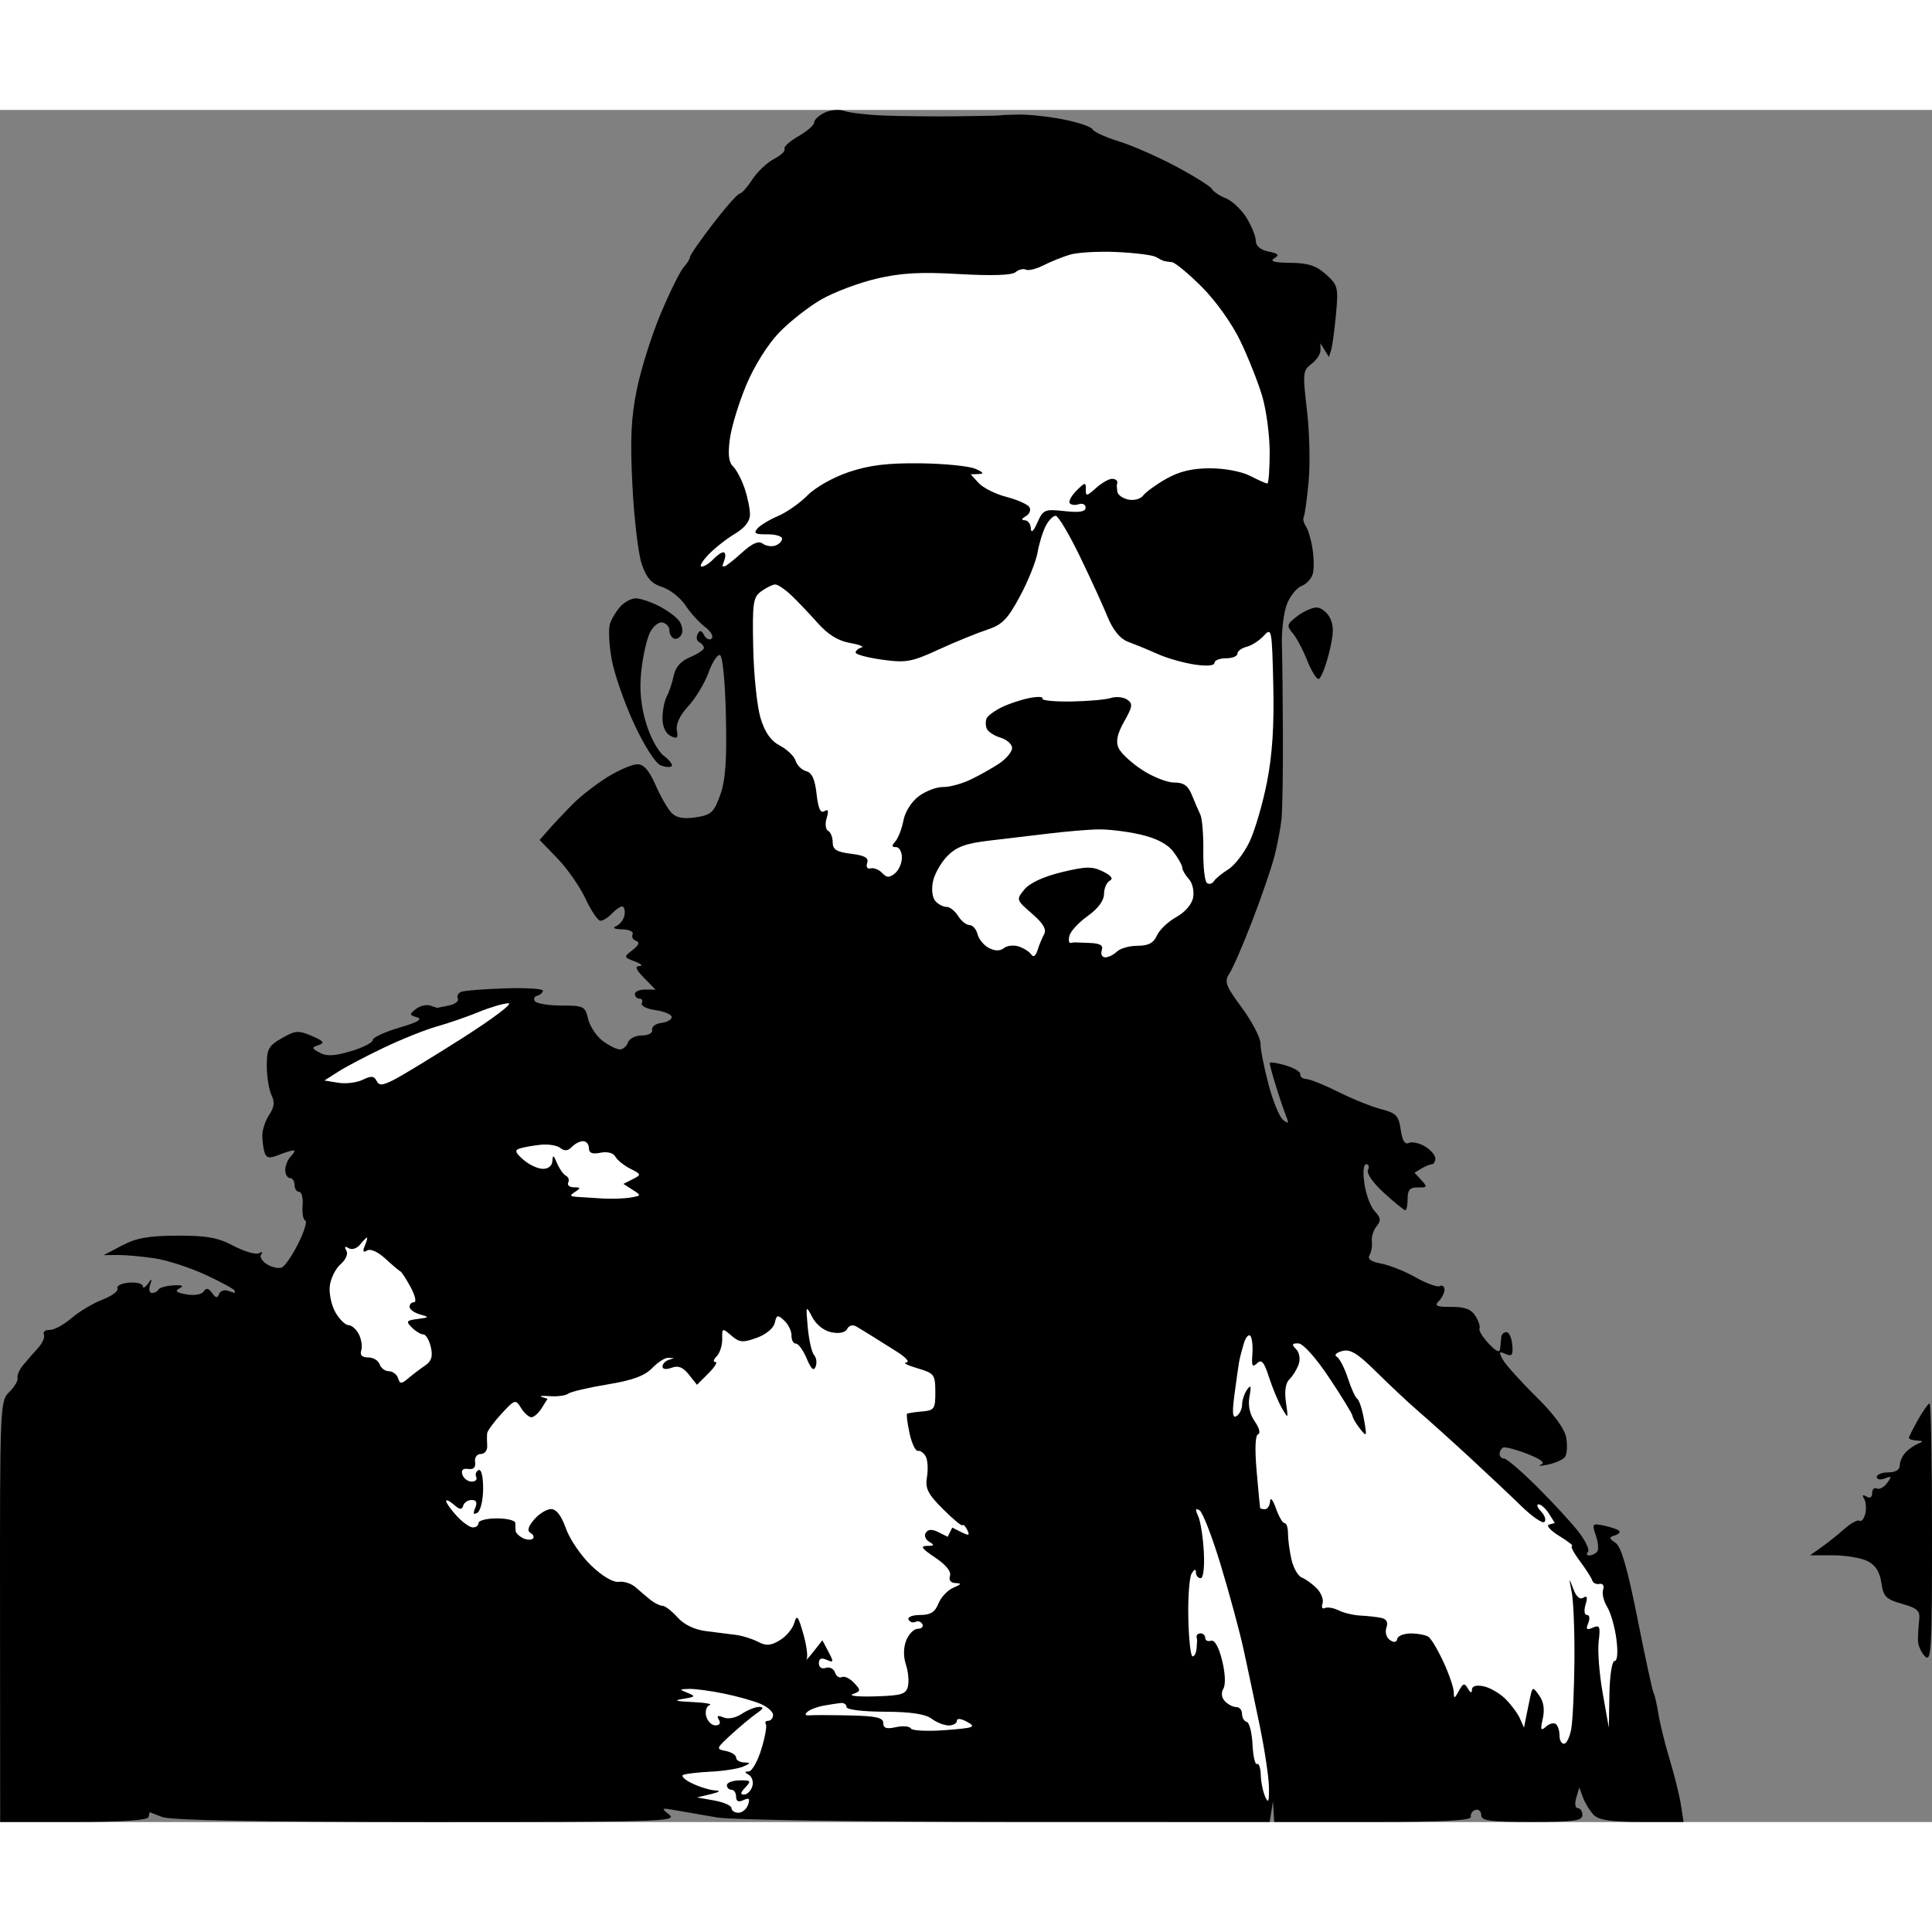 <svg id="svg" xmlns="http://www.w3.org/2000/svg" xmlns:xlink="http://www.w3.org/1999/xlink" version="1.1" width="420" height="420" preserveAspectRatio="xMidYMid meet" buffered-rendering="static" style="background: rgb(255, 255, 255);" viewBox="-0.04 47.78 420.05 372.24"><rect x="-0.04" y="47.78" width="420.05" height="372.24" fill="#808080" stroke="none"/><g><path d="M 183.5 47.994 C 182.4 47.595 180.474 47.77 179.219 48.384 C 177.964 48.998 176.955 49.95 176.977 50.5 C 176.998 51.05 175.451 52.4 173.54 53.5 C 171.628 54.6 170.275 55.837 170.532 56.25 C 170.789 56.663 169.762 57.643 168.25 58.429 C 166.738 59.215 164.6 61.239 163.5 62.926 C 162.4 64.614 161.162 65.996 160.75 65.997 C 160.338 65.999 157.75 68.925 155 72.5 C 152.25 76.075 149.989 79.338 149.975 79.75 C 149.961 80.162 149.337 81.175 148.588 82 C 147.839 82.825 145.612 87.325 143.64 92 C 141.667 96.675 139.322 104.1 138.427 108.5 C 137.159 114.736 136.946 119.366 137.462 129.5 C 137.826 136.65 138.734 144.3 139.48 146.5 C 140.513 149.547 141.574 150.738 143.93 151.5 C 145.632 152.05 147.915 153.85 149.003 155.5 C 150.092 157.15 151.999 159.257 153.241 160.181 C 154.484 161.106 155.137 162.231 154.694 162.681 C 154.251 163.132 153.52 162.825 153.069 162 C 152.449 160.864 152.098 160.803 151.625 161.75 C 151.281 162.438 151.45 163.225 152 163.5 C 152.55 163.775 153.001 164.338 153.002 164.75 C 153.003 165.162 151.653 166.062 150.002 166.75 C 148.003 167.582 146.813 168.919 146.44 170.75 C 146.131 172.262 145.456 174.287 144.94 175.25 C 144.423 176.213 144 178.35 144 180 C 144 181.855 144.668 183.336 145.75 183.88 C 147.183 184.601 147.431 184.375 147.118 182.63 C 146.878 181.29 147.806 179.346 149.618 177.39 C 151.203 175.68 153.175 172.406 154 170.114 C 154.825 167.822 155.95 166.108 156.5 166.305 C 157.076 166.511 157.621 172.144 157.786 179.582 C 158 189.272 157.688 193.562 156.536 196.75 C 155.176 200.514 154.571 201.066 151.25 201.575 C 148.623 201.978 147.051 201.699 146 200.643 C 145.175 199.814 143.6 197.085 142.5 194.578 C 141.074 191.328 139.926 190.026 138.5 190.044 C 137.4 190.058 134.516 191.292 132.09 192.785 C 129.665 194.278 126.29 196.894 124.59 198.598 C 122.891 200.301 120.55 202.776 119.389 204.098 L 117.279 206.5 L 121.151 210.5 C 123.28 212.7 126.03 216.648 127.261 219.273 C 128.493 221.898 129.95 224.056 130.5 224.068 C 131.05 224.079 132.175 223.374 133 222.5 C 133.825 221.626 134.838 220.931 135.25 220.955 C 135.662 220.98 135.887 221.787 135.75 222.75 C 135.613 223.713 134.825 224.806 134 225.18 C 133.013 225.627 133.44 225.883 135.25 225.93 C 136.762 225.968 137.775 226.45 137.5 227 C 137.225 227.55 137.562 228.197 138.25 228.437 C 139.105 228.736 138.868 229.363 137.5 230.421 C 135.526 231.947 135.533 231.98 138 232.92 C 139.375 233.444 139.825 233.89 139 233.911 C 137.915 233.938 138.192 234.655 140 236.5 L 142.5 239.051 L 140.25 239.026 C 139.012 239.012 138 239.45 138 240 C 138 240.55 138.45 241 139 241 C 139.55 241 139.775 241.45 139.5 242 C 139.225 242.55 140.575 243.225 142.5 243.5 C 144.425 243.775 146 244.45 146 245 C 146 245.55 144.988 246.123 143.75 246.274 C 142.512 246.424 141.613 247.099 141.75 247.774 C 141.894 248.482 140.943 249 139.5 249 C 138.125 249 136.775 249.675 136.5 250.5 C 136.225 251.325 135.438 252.016 134.75 252.035 C 134.062 252.054 132.375 251.223 131 250.188 C 129.625 249.153 128.196 247 127.825 245.403 C 127.191 242.677 126.846 242.5 122.158 242.5 C 119.413 242.5 116.792 242.101 116.333 241.613 C 115.875 241.125 116.062 240.563 116.75 240.363 C 117.438 240.163 117.998 239.662 117.995 239.25 C 117.993 238.838 114.28 238.617 109.745 238.761 C 105.21 238.905 100.938 239.242 100.25 239.511 C 99.562 239.78 99.225 240.45 99.5 241 C 99.775 241.55 98.875 242.225 97.5 242.5 L 95 243 L 93.5 242.5 C 92.675 242.225 91.274 242.562 90.387 243.25 C 88.921 244.386 88.944 244.552 90.637 245.067 C 91.929 245.461 90.739 246.15 86.75 247.317 C 83.588 248.243 81 249.45 81 250 C 81 250.55 78.862 251.641 76.25 252.425 C 72.725 253.482 70.984 253.57 69.5 252.767 C 67.672 251.776 67.65 251.632 69.243 251.092 C 70.636 250.619 70.334 250.22 67.743 249.104 C 64.835 247.853 64.161 247.905 61.218 249.604 C 58.311 251.284 57.941 251.984 57.968 255.75 C 57.986 258.087 58.45 260.9 59 262 C 59.731 263.462 59.594 264.605 58.492 266.25 C 57.663 267.488 56.988 269.512 56.992 270.75 C 56.997 271.988 57.225 273.675 57.5 274.5 C 57.892 275.676 58.539 275.784 60.5 275 C 61.875 274.45 63.338 273.993 63.75 273.983 C 64.162 273.974 63.93 274.537 63.233 275.233 C 62.537 275.93 61.974 277.288 61.983 278.25 C 61.992 279.212 62.45 280 63 280 C 63.55 280 64 280.675 64 281.5 C 64 282.325 64.45 283 65 283 C 65.55 283 65.888 284.345 65.75 285.988 C 65.612 287.631 65.874 289.094 66.331 289.238 C 66.788 289.382 66.113 291.609 64.831 294.186 C 63.549 296.763 61.938 299.126 61.25 299.436 C 60.562 299.746 59.101 299.438 58.003 298.75 C 56.905 298.062 56.342 297.09 56.753 296.59 C 57.167 296.085 56.943 295.973 56.25 296.34 C 55.562 296.703 53.087 295.988 50.75 294.75 C 47.348 292.949 44.903 292.505 38.5 292.525 C 32.331 292.545 29.585 293.033 26.5 294.658 L 22.5 296.766 L 25.5 296.733 C 27.15 296.715 30.75 297.032 33.5 297.437 C 36.25 297.843 41.312 299.485 44.75 301.087 C 48.188 302.689 51 304.225 51 304.5 L 51 305 L 49.5 304.5 C 48.675 304.225 47.809 304.562 47.576 305.25 C 47.261 306.18 46.877 306.117 46.076 305 C 45.297 303.914 44.793 303.82 44.25 304.658 C 43.818 305.325 42.227 305.596 40.5 305.299 C 38.271 304.914 37.886 304.575 39 303.978 C 40.027 303.429 39.602 303.227 37.655 303.338 C 36.089 303.427 34.627 303.837 34.405 304.25 C 34.182 304.663 33.55 305 33 305 C 32.45 305 32.267 304.212 32.594 303.25 C 33.095 301.777 33.018 301.737 32.11 303 C 31.516 303.825 31.019 304.05 31.005 303.5 C 30.99 302.95 29.633 302.613 27.989 302.75 C 26.345 302.887 25.225 303.45 25.5 304 C 25.775 304.55 24.312 305.646 22.25 306.436 C 20.188 307.227 17.15 309.04 15.5 310.466 C 13.85 311.892 11.713 313.046 10.75 313.03 C 9.787 313.013 9.225 313.45 9.5 314 C 9.775 314.55 9.213 315.868 8.25 316.928 C 7.287 317.989 5.825 319.665 5 320.653 C 4.175 321.641 3.624 322.911 3.775 323.475 C 3.926 324.039 3.123 325.4 1.992 326.5 C -0.026 328.462 -0.065 329.369 -0.033 374.25 L 0 420 L 16 420 C 26.476 420 32.086 419.633 32.25 418.937 L 32.5 417.874 L 35.25 418.937 C 37.07 419.64 56.516 420.006 92.75 420.017 C 142.947 420.033 147.334 419.902 145.5 418.445 C 143.596 416.933 143.667 416.887 147 417.488 C 148.925 417.835 152.975 418.534 156 419.042 C 159.025 419.55 187.262 419.973 218.75 419.983 L 276 420 L 276.364 417.75 L 276.728 415.5 L 276.864 417.75 L 277 420 L 298.5 420 C 313.907 420 319.929 419.681 319.75 418.875 C 319.613 418.256 320.062 417.581 320.75 417.375 C 321.438 417.169 322 417.675 322 418.5 C 322 419.742 323.889 420 333 420 C 342.111 420 344 419.742 344 418.5 C 344 417.675 343.55 417 343 417 C 342.434 417 342.286 416.023 342.659 414.75 L 343.319 412.5 L 344.159 414.75 C 344.622 415.988 345.675 417.675 346.5 418.5 C 347.611 419.611 350.333 420 357 420 L 366 420 L 365.414 416.25 C 365.092 414.188 364.005 409.8 362.999 406.5 C 361.993 403.2 360.88 398.7 360.525 396.5 C 360.17 394.3 359.704 392.275 359.49 392 C 359.275 391.725 357.714 384.525 356.02 376 C 353.826 364.96 352.444 360.163 351.22 359.329 C 349.762 358.335 349.728 358.09 351 357.716 C 351.825 357.473 352.275 357.024 352 356.719 C 351.725 356.414 350.262 355.903 348.75 355.582 C 346.123 355.026 346.042 355.123 346.937 357.75 C 347.453 359.262 347.566 360.85 347.187 361.278 C 346.809 361.706 346.05 362.056 345.5 362.056 C 344.95 362.056 344.819 361.706 345.209 361.278 C 345.599 360.85 344.705 358.925 343.222 357 C 341.74 355.075 337.709 350.688 334.264 347.25 C 330.819 343.812 327.55 341 327 341 C 326.45 341 326 340.55 326 340 C 326 339.45 326.337 338.824 326.75 338.609 C 327.163 338.394 329.525 339.004 332 339.965 C 334.993 341.127 335.998 341.914 335 342.316 C 334.175 342.649 334.85 342.644 336.5 342.306 C 338.15 341.968 339.836 341.199 340.246 340.596 C 340.657 339.993 340.767 338.15 340.491 336.5 C 340.165 334.545 337.871 331.41 333.907 327.5 C 330.562 324.2 327.325 320.6 326.715 319.5 C 325.765 317.789 325.85 317.608 327.302 318.25 C 328.695 318.865 328.955 318.506 328.75 316.25 C 328.613 314.738 328.05 313.5 327.5 313.5 C 326.95 313.5 326.444 313.95 326.375 314.5 C 326.306 315.05 326.197 316.175 326.132 317 C 326.046 318.095 325.371 317.825 323.636 316 C 322.328 314.625 321.425 313.163 321.629 312.75 C 321.833 312.337 321.438 311.099 320.75 309.997 C 319.833 308.527 318.434 307.999 315.5 308.013 C 312.272 308.029 311.744 307.789 312.767 306.767 C 313.463 306.07 314.026 304.938 314.017 304.25 C 314.008 303.562 313.55 303.225 313 303.5 C 312.45 303.775 310.087 302.919 307.75 301.599 C 305.413 300.278 302.038 298.928 300.25 298.599 C 298.024 298.189 297.228 297.606 297.725 296.75 C 298.124 296.062 298.349 294.712 298.225 293.75 C 298.101 292.788 298.562 291.317 299.25 290.482 C 300.265 289.249 300.191 288.638 298.859 287.232 C 297.956 286.279 296.944 283.587 296.609 281.25 C 296.24 278.677 296.395 277 297 277 C 297.55 277 297.72 277.562 297.379 278.25 C 297.021 278.97 298.505 281.09 300.879 283.25 C 303.145 285.312 305.225 287 305.5 287 C 305.775 287 306 285.875 306 284.5 C 306 282.561 306.505 282.01 308.25 282.045 C 310.276 282.085 310.351 281.927 309 280.466 L 307.5 278.843 L 309 277.937 C 309.825 277.438 310.837 277.024 311.25 277.015 C 311.663 277.007 312.012 276.438 312.028 275.75 C 312.043 275.062 311.03 273.883 309.778 273.129 C 308.525 272.375 306.938 272.037 306.25 272.379 C 305.407 272.798 304.837 271.862 304.5 269.5 C 304.063 266.443 303.525 265.877 300.25 265.029 C 298.188 264.496 294.025 262.82 291 261.306 C 287.975 259.792 284.825 258.52 284 258.48 C 283.175 258.44 282.579 257.978 282.676 257.453 C 282.772 256.929 281.322 256.05 279.452 255.5 C 277.582 254.95 276.035 254.725 276.013 255 C 275.992 255.275 276.601 257.525 277.367 260 C 278.133 262.475 279.123 265.4 279.567 266.5 C 280.232 268.146 280.12 268.301 278.937 267.374 C 278.147 266.754 276.712 263.267 275.75 259.624 C 274.788 255.981 274.004 251.988 274.008 250.75 C 274.012 249.512 272.2 246.025 269.98 243 C 266.382 238.097 266.088 237.283 267.275 235.5 C 268.008 234.4 270.25 229.225 272.257 224 C 274.265 218.775 276.425 212.475 277.058 210 C 277.691 207.525 278.373 203.925 278.574 202 C 278.776 200.075 278.917 191.975 278.889 184 C 278.861 176.025 278.761 167.025 278.667 164 C 278.574 160.975 279.06 157.037 279.749 155.25 C 280.437 153.463 281.893 151.662 282.985 151.25 C 284.076 150.838 285.171 149.6 285.418 148.5 C 285.665 147.4 285.609 144.925 285.295 143 C 284.98 141.075 284.335 138.938 283.861 138.25 C 283.388 137.562 283.189 136.662 283.42 136.25 C 283.651 135.838 284.13 132.35 284.483 128.5 C 284.837 124.65 284.669 117.675 284.111 113 C 283.159 105.03 283.22 104.406 285.093 103 C 286.191 102.175 287.077 100.825 287.06 100 L 287.031 98.5 L 287.963 100 L 288.896 101.5 L 289.37 100 C 289.63 99.175 290.103 95.688 290.422 92.25 C 290.967 86.354 290.844 85.86 288.25 83.532 C 286.124 81.624 284.365 81.053 280.5 81.016 C 277.014 80.984 275.954 80.69 277 80.047 C 278.191 79.314 277.933 79.008 275.75 78.562 C 274.014 78.207 272.999 77.355 272.996 76.25 C 272.994 75.287 272.094 73.037 270.996 71.25 C 269.898 69.463 267.875 67.55 266.5 67 C 265.125 66.45 263.775 65.55 263.5 65 C 263.225 64.45 259.738 62.254 255.75 60.12 C 251.762 57.985 246.137 55.51 243.25 54.62 C 240.363 53.729 237.775 52.55 237.5 52 C 237.225 51.45 234.412 50.488 231.25 49.861 C 228.088 49.235 223.7 48.75 221.5 48.784 C 219.3 48.818 217.5 48.894 217.5 48.953 C 217.5 49.012 213.225 49.106 208 49.162 C 202.775 49.218 195.575 49.142 192 48.992 C 188.425 48.843 184.6 48.394 183.5 47.994 Z " class="odd" fill="#000000"></path><path d="M 242.75 78.669 C 246.738 78.851 250.562 79.331 251.25 79.735 C 251.938 80.139 252.725 80.533 253 80.61 C 253.275 80.687 254.062 80.806 254.75 80.875 C 255.438 80.944 258.364 83.362 261.253 86.25 C 264.29 89.285 267.823 94.243 269.627 98 C 271.344 101.575 273.484 106.975 274.384 110 C 275.283 113.025 276.015 118.537 276.01 122.25 C 276.004 125.963 275.775 129 275.5 129 C 275.225 129 273.538 128.252 271.75 127.338 C 269.87 126.377 266.181 125.683 263 125.691 C 259.13 125.7 256.314 126.38 253.5 127.984 C 251.3 129.238 249.05 130.873 248.5 131.616 C 247.945 132.367 246.499 132.753 245.25 132.484 C 244.012 132.218 242.947 131.438 242.882 130.75 L 242.763 129.5 L 242.882 128.75 C 242.947 128.338 242.438 127.991 241.75 127.98 C 241.062 127.969 239.488 128.869 238.25 129.98 C 236.214 131.808 236.003 131.834 236.033 130.25 C 236.062 128.669 235.87 128.693 234.051 130.5 C 232.943 131.6 232.254 132.838 232.519 133.25 C 232.783 133.662 233.675 133.775 234.5 133.5 C 235.325 133.225 235.994 133.562 235.987 134.25 C 235.977 135.14 234.656 135.356 231.406 135 C 227.096 134.528 226.762 134.67 225.5 137.5 C 224.638 139.435 224.134 139.879 224.082 138.75 C 224.037 137.787 223.438 136.993 222.75 136.985 C 221.935 136.975 222.022 136.666 223 136.096 C 223.825 135.616 224.162 134.723 223.75 134.112 C 223.338 133.5 221.088 132.506 218.75 131.903 C 216.412 131.299 213.713 129.949 212.75 128.903 L 211 127 L 212.75 126.937 C 214.005 126.891 213.792 126.568 212 125.794 C 210.625 125.201 205.225 124.667 200 124.608 C 192.931 124.528 188.972 125.012 184.531 126.5 C 181.139 127.636 177.253 129.825 175.531 131.569 C 173.864 133.257 170.979 135.282 169.12 136.069 C 167.261 136.856 165.236 138.083 164.62 138.795 C 163.734 139.819 164.178 140.08 166.75 140.045 C 168.537 140.02 170 140.45 170 141 C 170 141.55 169.325 142.225 168.5 142.5 C 167.675 142.775 166.438 142.573 165.75 142.051 C 164.883 141.393 163.503 142.007 161.25 144.051 C 159.463 145.673 157.775 147 157.5 147 L 157 147 L 157.5 145.5 C 157.775 144.675 157.662 143.98 157.25 143.955 C 156.838 143.931 155.825 144.626 155 145.5 C 154.175 146.374 153.05 147.081 152.5 147.07 C 151.95 147.06 152.625 145.881 154 144.45 C 155.375 143.019 157.963 140.982 159.75 139.924 C 161.869 138.67 163.006 137.217 163.017 135.75 C 163.026 134.512 162.493 131.925 161.834 130 C 161.174 128.075 160.042 125.938 159.317 125.25 C 158.389 124.369 158.192 122.598 158.651 119.25 C 159.009 116.638 160.627 111.35 162.246 107.5 C 163.968 103.405 166.914 98.712 169.345 96.191 C 171.63 93.821 175.75 90.583 178.5 88.996 C 181.25 87.409 186.65 85.371 190.5 84.469 C 195.89 83.205 200.03 82.973 208.5 83.461 C 215.623 83.871 219.941 83.725 220.75 83.047 C 221.438 82.471 222.45 82.225 223 82.5 C 223.55 82.775 225.238 82.368 226.75 81.595 C 228.262 80.822 230.85 79.773 232.5 79.264 C 234.15 78.754 238.762 78.486 242.75 78.669 Z " class="even" fill="#ffffff"></path><path d="M 229.5 136.021 C 230.05 136.063 232.401 140.013 234.724 144.799 C 237.047 149.584 239.747 155.481 240.724 157.902 C 241.845 160.68 243.422 162.678 245 163.318 C 246.375 163.876 247.725 164.411 248 164.507 C 248.275 164.602 250.075 165.369 252 166.21 C 253.925 167.05 257.413 168.022 259.75 168.369 C 262.337 168.753 264 168.609 264 168 C 264 167.45 265.125 167 266.5 167 C 267.875 167 269 166.55 269 166 C 269 165.45 269.9 164.775 271 164.5 C 272.1 164.225 273.788 163.134 274.75 162.076 C 276.427 160.233 276.512 160.681 276.794 172.826 C 277 181.713 276.585 188.04 275.407 194 C 274.483 198.675 272.776 204.49 271.613 206.923 C 270.451 209.356 268.375 212.045 267 212.9 C 265.625 213.755 264.213 214.914 263.862 215.477 C 263.511 216.04 262.836 216.203 262.362 215.84 C 261.888 215.477 261.536 212.327 261.581 208.84 C 261.625 205.353 261.336 201.825 260.938 201 C 260.541 200.175 259.717 198.262 259.108 196.75 C 258.273 194.679 257.321 194.003 255.25 194.013 C 253.738 194.021 250.596 192.783 248.27 191.263 C 245.943 189.744 243.64 187.6 243.152 186.5 C 242.515 185.064 242.862 183.437 244.382 180.733 C 246.227 177.451 246.307 176.837 245 175.97 C 244.175 175.422 242.6 175.268 241.5 175.628 C 240.4 175.987 236.506 176.331 232.847 176.391 C 229.187 176.451 226.375 176.162 226.597 175.75 C 226.818 175.338 225.537 175.289 223.75 175.643 C 221.963 175.996 219.262 176.896 217.75 177.643 C 216.238 178.389 214.775 179.45 214.5 180 C 214.225 180.55 214.213 181.562 214.474 182.25 C 214.735 182.938 216.085 183.838 217.474 184.25 C 218.863 184.662 220 185.675 220 186.5 C 220 187.325 218.762 188.829 217.25 189.842 C 215.738 190.855 212.925 192.44 211 193.363 C 209.075 194.287 206.375 195.018 205 194.987 C 203.625 194.956 201.262 195.846 199.75 196.965 C 198.147 198.152 196.743 200.355 196.385 202.25 C 196.046 204.037 195.259 206.083 194.635 206.795 C 193.781 207.769 193.809 208.078 194.75 208.045 C 195.438 208.02 196.02 209.012 196.045 210.25 C 196.069 211.488 195.394 213.062 194.545 213.75 C 193.304 214.754 192.754 214.739 191.75 213.671 C 191.062 212.94 189.938 212.49 189.25 212.671 C 188.519 212.863 188.208 212.377 188.5 211.5 C 188.873 210.38 187.987 209.873 185 209.5 C 181.833 209.104 181 208.583 181 207 C 181 205.9 180.55 204.775 180 204.5 C 179.45 204.225 179.308 202.988 179.685 201.75 C 180.173 200.144 180.03 199.715 179.185 200.25 C 178.357 200.774 177.849 199.643 177.5 196.5 C 177.147 193.327 176.484 191.866 175.25 191.545 C 174.287 191.294 173.253 190.282 172.95 189.295 C 172.648 188.308 171.117 186.825 169.547 186 C 167.547 184.949 166.281 183.153 165.318 180 C 164.562 177.525 163.843 170.63 163.721 164.679 C 163.521 154.864 163.686 153.723 165.5 152.412 C 166.6 151.617 167.95 150.959 168.5 150.949 C 169.05 150.94 170.625 151.999 172 153.302 C 173.375 154.606 175.963 157.321 177.75 159.336 C 179.965 161.834 182.194 163.211 184.75 163.662 C 186.812 164.027 187.938 164.477 187.25 164.662 C 186.562 164.848 185.994 165.338 185.987 165.75 C 185.979 166.162 188.567 166.86 191.737 167.3 C 196.943 168.022 198.129 167.811 204 165.115 C 207.575 163.473 212.3 161.538 214.5 160.815 C 217.872 159.707 219.006 158.558 221.722 153.5 C 223.494 150.2 225.214 145.925 225.544 144 C 225.874 142.075 226.674 139.475 227.322 138.222 C 227.97 136.97 228.95 135.979 229.5 136.021 Z " class="even" fill="#ffffff"></path><path d="M 138.25 153.967 C 137.287 153.949 135.766 154.737 134.868 155.717 C 133.971 156.698 132.938 158.4 132.574 159.5 C 132.21 160.6 132.382 164.088 132.956 167.25 C 133.53 170.412 135.721 176.713 137.824 181.25 C 140.024 185.997 142.465 189.823 143.574 190.261 C 144.633 190.679 145.725 190.761 146 190.442 C 146.275 190.123 145.495 189.106 144.266 188.181 C 143.011 187.237 141.318 184.089 140.401 181 C 139.272 177.192 138.96 173.731 139.385 169.75 C 139.723 166.588 140.562 162.852 141.25 161.449 C 141.938 160.046 143.175 159.039 144 159.213 C 144.825 159.386 145.5 160.159 145.5 160.93 C 145.5 161.702 145.95 162.504 146.5 162.713 C 147.05 162.922 147.789 162.51 148.143 161.797 C 148.496 161.083 148.271 159.782 147.643 158.904 C 147.014 158.026 145.037 156.563 143.25 155.654 C 141.463 154.744 139.213 153.985 138.25 153.967 Z " class="odd" fill="#000000"></path><path d="M 286.25 155.958 C 285.288 155.934 283.375 156.783 282 157.843 C 279.739 159.586 279.644 159.938 281 161.521 C 281.825 162.484 283.233 165.123 284.13 167.386 C 285.026 169.649 286.147 171.5 286.621 171.5 C 287.095 171.5 288.109 169.025 288.875 166 C 289.939 161.8 290 159.968 289.134 158.25 C 288.51 157.012 287.212 155.981 286.25 155.958 Z " class="odd" fill="#000000"></path><path d="M 238.5 204.2 C 240.7 204.136 244.884 204.628 247.797 205.292 C 251.321 206.096 253.741 207.337 255.025 209 C 256.087 210.375 256.977 211.95 257.003 212.5 C 257.029 213.05 257.676 214.175 258.442 215 C 259.207 215.825 259.624 217.625 259.368 219 C 259.091 220.494 257.616 222.21 255.702 223.264 C 253.941 224.234 252.05 226.034 251.5 227.264 C 250.766 228.904 249.648 229.5 247.301 229.5 C 245.542 229.5 243.517 230.07 242.801 230.767 C 242.086 231.463 240.938 232.026 240.25 232.017 C 239.562 232.007 239.225 231.325 239.5 230.5 C 239.872 229.385 239.165 228.97 236.75 228.882 L 233.5 228.763 L 232.75 228.882 C 232.338 228.947 232.222 228.213 232.493 227.25 C 232.765 226.287 234.561 224.375 236.486 223 C 238.701 221.418 239.989 219.674 239.993 218.25 C 239.997 217.012 240.562 215.708 241.25 215.35 C 242.077 214.92 241.57 214.244 239.75 213.35 C 237.416 212.204 236.054 212.229 230.75 213.516 C 226.816 214.469 223.824 215.859 222.675 217.266 C 220.874 219.47 220.896 219.54 224.318 222.5 C 226.786 224.635 227.549 225.933 226.965 227 C 226.514 227.825 225.864 229.4 225.52 230.5 C 225.141 231.715 224.622 232.079 224.198 231.427 C 223.814 230.837 222.6 230.048 221.5 229.673 C 220.4 229.298 218.938 229.444 218.25 229.996 C 217.416 230.666 216.335 230.667 215 230 C 213.9 229.45 212.775 228.1 212.5 227 C 212.225 225.9 211.438 225.001 210.75 225.003 C 210.062 225.005 208.938 224.105 208.25 223.003 C 207.562 221.901 206.438 221.02 205.75 221.045 C 205.062 221.069 203.977 220.507 203.339 219.795 C 202.659 219.037 202.439 217.257 202.809 215.5 C 203.156 213.85 204.578 211.353 205.97 209.951 C 207.923 207.984 209.982 207.23 215 206.645 C 218.575 206.229 224.425 205.534 228 205.101 C 231.575 204.669 236.3 204.263 238.5 204.2 Z " class="even" fill="#ffffff"></path><path d="M 110.5 242.001 C 111.6 241.966 107.1 245.371 100.5 249.569 C 93.9 253.766 87.15 257.871 85.5 258.69 C 83.022 259.921 82.381 259.947 81.817 258.84 C 81.282 257.79 80.633 257.746 78.817 258.639 C 77.543 259.265 75.15 259.556 73.5 259.287 L 70.5 258.796 L 73.5 256.873 C 75.15 255.816 79.65 253.45 83.5 251.616 C 87.35 249.782 92.525 247.716 95 247.025 C 97.475 246.333 101.525 244.935 104 243.916 C 106.475 242.898 109.4 242.036 110.5 242.001 Z " class="even" fill="#ffffff"></path><path d="M 121.792 273.47 C 122.695 274.191 123.446 274.12 124.292 273.233 C 124.956 272.537 126.062 271.974 126.75 271.983 C 127.438 271.993 128 272.675 128 273.5 C 128 274.567 128.722 274.856 130.5 274.5 C 132.014 274.197 133.296 274.534 133.75 275.354 C 134.162 276.099 135.625 277.278 137 277.974 C 139.42 279.2 139.436 279.273 137.5 280.26 L 135.5 281.279 L 137.5 282.556 C 139.44 283.795 139.425 283.845 137 284.248 C 135.625 284.476 132.925 284.567 131 284.45 C 129.075 284.332 126.6 284.176 125.5 284.103 C 123.833 283.992 123.749 283.808 125 283 C 126.282 282.172 126.246 282.028 124.75 282.015 C 123.787 282.007 123.225 281.55 123.5 281 C 123.775 280.45 123.55 279.775 123 279.5 C 122.45 279.225 121.579 277.988 121.063 276.75 C 120.34 275.013 120.112 274.899 120.063 276.25 C 120.025 277.312 119.214 278 118 278 C 116.9 278 114.987 277.108 113.75 276.018 C 111.94 274.424 111.793 273.943 113 273.561 C 113.825 273.3 115.85 272.941 117.5 272.763 C 119.15 272.586 121.081 272.904 121.792 273.47 Z " class="even" fill="#ffffff"></path><path d="M 79.75 292.955 C 79.888 292.98 79.672 293.788 79.272 294.75 C 78.755 295.992 78.9 296.282 79.772 295.75 C 80.498 295.307 82.124 296.037 83.75 297.536 C 85.263 298.931 86.725 300.168 87 300.286 C 87.275 300.404 88.287 301.962 89.25 303.75 C 90.213 305.538 90.55 307 90 307 C 89.45 307 89 307.45 89 308 C 89 308.55 90.013 309.288 91.25 309.641 C 93.375 310.246 93.347 310.302 90.75 310.641 C 88.306 310.96 88.167 311.167 89.5 312.5 C 90.325 313.325 91.45 314 92 314 C 92.55 314 93.283 315.238 93.63 316.75 C 94.099 318.798 93.78 319.824 92.38 320.769 C 91.346 321.467 89.713 322.704 88.75 323.519 C 87.203 324.828 86.942 324.826 86.5 323.5 C 86.225 322.675 85.325 322 84.5 322 C 83.675 322 82.775 321.325 82.5 320.5 C 82.225 319.675 81.1 319 80 319 C 78.667 319 78.167 318.5 78.5 317.5 C 78.775 316.675 78.55 315.1 78 314 C 77.45 312.9 76.438 311.997 75.75 311.994 C 75.062 311.99 73.785 310.753 72.911 309.244 C 72.037 307.735 71.473 305.15 71.658 303.5 C 71.843 301.85 72.896 299.712 73.997 298.75 C 75.169 297.726 75.693 296.481 75.26 295.75 C 74.769 294.921 74.938 294.753 75.76 295.25 C 76.462 295.674 77.543 295.329 78.25 294.455 C 78.938 293.606 79.612 292.931 79.75 292.955 Z " class="even" fill="#ffffff"></path><path d="M 176.563 310.25 C 177.423 311.896 179.104 313.217 180.75 313.542 C 182.465 313.879 183.749 313.597 184.163 312.792 C 184.555 312.027 185.371 311.822 186.163 312.289 C 186.898 312.723 188.4 313.64 189.5 314.326 C 190.6 315.012 193.075 316.568 195 317.783 C 196.939 319.007 197.831 320.041 197 320.101 C 196.175 320.161 197.255 320.725 199.4 321.355 C 203.089 322.438 203.302 322.717 203.316 326.5 C 203.33 330.199 203.111 330.519 200.416 330.751 C 198.812 330.889 197.354 331.114 197.175 331.251 C 196.996 331.388 197.238 333.3 197.713 335.5 C 198.187 337.7 199.008 339.419 199.538 339.321 C 200.067 339.223 200.838 339.785 201.25 340.571 C 201.662 341.357 201.775 343.35 201.5 345 C 201.083 347.5 201.667 348.667 205 352 C 207.2 354.2 209.113 355.771 209.25 355.49 C 209.387 355.21 209.838 355.66 210.25 356.49 C 210.862 357.723 210.633 357.816 209 357 L 207 356 L 206.5 357 L 206 358 L 204 357 C 202.617 356.308 201.769 356.343 201.25 357.112 C 200.838 357.723 201.175 358.616 202 359.096 C 203.215 359.803 203.12 359.971 201.5 359.98 C 199.96 359.988 200.362 360.566 203.25 362.495 C 205.613 364.073 206.815 365.555 206.5 366.5 C 206.186 367.441 206.652 368.024 207.75 368.063 C 209.101 368.112 208.987 368.34 207.25 369.063 C 206.012 369.579 204.55 371.125 204 372.5 C 203.244 374.389 202.267 375 200 375 C 198.333 375 197.222 375.444 197.5 376 C 197.775 376.55 198.45 376.775 199 376.5 C 199.55 376.225 200.225 376.45 200.5 377 C 200.775 377.55 200.325 378 199.5 378 C 198.675 378 197.55 379.125 197 380.5 C 196.372 382.069 196.341 384.024 196.915 385.75 C 197.419 387.262 197.621 389.4 197.364 390.5 C 196.961 392.228 195.988 392.527 190.199 392.697 C 186.514 392.805 184.35 392.58 185.39 392.197 C 187.146 391.549 187.164 391.376 185.64 389.75 C 184.738 388.788 183.55 388.225 183 388.5 C 182.45 388.775 181.775 388.325 181.5 387.5 C 181.225 386.675 180.325 386.225 179.5 386.5 C 178.611 386.796 178 386.389 178 385.5 C 178 384.461 178.522 384.231 179.698 384.75 C 181.221 385.423 181.26 385.243 180.079 383 L 178.763 380.5 L 176.795 383 C 175.712 384.375 175.064 385.05 175.353 384.5 C 175.643 383.95 175.297 381.475 174.583 379 C 173.477 375.163 173.192 374.831 172.643 376.75 C 172.289 377.988 170.875 379.675 169.5 380.5 C 167.508 381.695 166.542 381.762 164.75 380.827 C 163.512 380.182 161.375 379.51 160 379.334 C 158.625 379.158 155.7 378.788 153.5 378.513 C 150.941 378.192 148.689 377.109 147.25 375.506 C 146.012 374.128 144.55 373 144 373 C 143.45 373 142.293 372.438 141.428 371.75 C 140.564 371.062 139.101 369.825 138.178 369 C 137.255 368.175 135.6 367.631 134.5 367.79 C 133.276 367.968 130.948 366.596 128.5 364.254 C 126.3 362.15 123.825 358.521 123 356.19 C 122.001 353.368 120.915 351.959 119.75 351.976 C 118.787 351.989 117.141 353.012 116.091 354.25 C 114.74 355.842 114.52 356.703 115.341 357.194 C 115.978 357.576 116.162 358.139 115.75 358.444 C 115.338 358.75 114.357 358.663 113.571 358.25 C 112.785 357.837 112.11 357.163 112.071 356.75 C 112.032 356.337 112 355.55 112 355 C 112 354.45 110.2 354 108 354 C 105.8 354 104 354.45 104 355 C 104 355.55 103.438 355.982 102.75 355.961 C 102.062 355.939 100.487 354.814 99.25 353.461 C 98.013 352.107 96.98 350.663 96.955 350.25 C 96.931 349.837 97.679 350.175 98.618 351 C 99.905 352.131 100.408 352.192 100.663 351.25 C 100.848 350.562 101.675 350 102.5 350 C 103.539 350 103.776 350.537 103.272 351.75 C 102.755 352.992 102.9 353.282 103.772 352.75 C 104.45 352.336 105 349.984 105 347.5 C 105 344.833 104.593 343.204 104 343.5 C 103.45 343.775 103.225 344.45 103.5 345 C 103.775 345.55 103.325 346 102.5 346 C 101.675 346 100.775 345.325 100.5 344.5 C 100.167 343.5 100.583 343.083 101.75 343.25 C 102.917 343.417 103.417 342.917 103.25 341.75 C 103.107 340.75 103.643 340 104.5 340 C 105.325 340 105.948 339.212 105.885 338.25 C 105.822 337.288 105.818 336.05 105.876 335.5 C 105.935 334.95 107.336 333.038 108.991 331.25 C 111.908 328.099 112.038 328.061 113.25 330.003 C 113.938 331.105 114.95 332.007 115.5 332.007 C 116.05 332.007 117.062 331.105 117.75 330.003 L 119 328 L 117.75 327.601 C 117.062 327.381 117.85 327.302 119.5 327.425 C 121.15 327.549 122.95 327.304 123.5 326.882 C 124.05 326.459 127.875 325.559 132 324.88 C 137.459 323.983 140.112 323.014 141.75 321.323 C 142.988 320.046 144.562 319.036 145.25 319.079 L 146.5 319.158 L 145.25 319.579 C 144.562 319.811 144 320.45 144 321 C 144 321.582 144.825 321.687 145.976 321.25 C 147.409 320.706 148.439 321.112 149.726 322.727 L 151.5 324.955 L 154 322.452 C 155.375 321.075 156.05 319.968 155.5 319.991 C 154.95 320.014 155.07 319.463 155.767 318.767 C 156.463 318.07 157.011 316.375 156.984 315 C 156.936 312.579 156.999 312.555 158.967 314.25 C 160.733 315.77 161.455 315.836 164.469 314.75 C 166.482 314.025 168.134 312.66 168.403 311.5 C 168.819 309.71 169.036 309.657 170.478 311 C 171.364 311.825 172.069 313.288 172.045 314.25 C 172.02 315.212 172.45 316 173 316 C 173.55 316 174.61 317.462 175.355 319.25 C 176.313 321.548 176.881 322.06 177.293 321 C 177.613 320.175 177.463 319.05 176.96 318.5 C 176.457 317.95 175.838 315.25 175.585 312.5 C 175.139 307.65 175.169 307.583 176.563 310.25 Z " class="even" fill="#ffffff"></path><path d="M 271.815 314.328 C 272.192 314.783 272.387 316.583 272.248 318.328 C 272.047 320.85 272.252 321.252 273.248 320.287 C 274.241 319.326 274.781 319.947 275.858 323.287 C 276.604 325.604 277.863 328.625 278.654 330 C 280.063 332.447 280.081 332.421 279.546 328.75 C 279.194 326.33 279.463 324.557 280.306 323.75 C 281.024 323.062 281.926 321.6 282.31 320.5 C 282.716 319.338 282.483 317.958 281.754 317.205 C 280.743 316.161 280.839 315.92 282.25 315.955 C 283.291 315.982 286.026 319.039 289 323.5 C 291.75 327.625 294.014 331.337 294.032 331.75 C 294.049 332.163 294.775 333.4 295.644 334.5 C 297.134 336.386 297.183 336.272 296.519 332.5 C 296.131 330.3 295.471 328.275 295.052 328 C 294.633 327.725 293.709 325.7 293 323.5 C 292.291 321.3 291.213 319.216 290.605 318.869 C 289.97 318.506 290.457 317.974 291.75 317.619 C 293.539 317.127 295.086 318.075 299.3 322.25 C 302.216 325.137 306.378 329.028 308.55 330.897 C 310.723 332.765 315.65 337.2 319.5 340.753 C 323.35 344.306 328.414 349.077 330.752 351.356 C 333.091 353.635 335.341 355.173 335.752 354.773 C 336.164 354.373 335.825 353.341 335 352.479 C 334.175 351.616 333.95 350.929 334.5 350.952 C 335.05 350.975 336.062 351.895 336.75 352.997 L 338 355 L 336.75 355.346 C 336.062 355.537 337.075 356.66 339 357.843 C 340.925 359.025 342.163 359.994 341.75 359.996 C 341.337 359.998 342.093 361.462 343.428 363.25 C 344.763 365.038 345.988 366.95 346.148 367.5 C 346.309 368.05 347.017 368.387 347.72 368.25 C 348.462 368.105 348.79 368.631 348.5 369.5 C 348.225 370.325 348.626 372.012 349.392 373.25 C 350.157 374.488 351.057 377.637 351.392 380.25 C 351.764 383.156 351.612 385 351 385 C 350.437 385 349.945 388.167 349.874 392.25 L 349.748 399.5 L 348.415 392 C 347.682 387.875 347.288 382.812 347.541 380.75 C 347.94 377.492 347.774 377.098 346.275 377.75 C 344.905 378.346 344.699 378.14 345.275 376.75 C 345.682 375.767 345.562 375 345 375 C 344.427 375 344.292 374.04 344.685 372.75 C 345.173 371.144 345.03 370.715 344.185 371.25 C 343.43 371.728 342.633 371.001 341.99 369.25 C 341.086 366.787 341.053 366.865 341.676 370 C 342.059 371.925 342.325 378.675 342.267 385 C 342.209 391.325 341.9 397.962 341.581 399.75 C 341.261 401.538 340.55 403 340 403 C 339.45 403 339.012 402.212 339.028 401.25 C 339.043 400.288 338.706 399.166 338.278 398.758 C 337.85 398.35 336.874 398.575 336.11 399.258 C 334.944 400.299 334.828 400.015 335.392 397.5 C 335.834 395.529 335.567 393.814 334.613 392.5 C 333.191 390.539 333.152 390.549 332.62 393 C 332.322 394.375 331.905 396.4 331.694 397.5 L 331.31 399.5 L 330.418 397.5 C 329.928 396.4 328.508 394.488 327.263 393.25 C 326.019 392.012 323.875 390.775 322.5 390.5 C 320.904 390.181 319.994 390.452 319.985 391.25 C 319.975 392.065 319.666 391.978 319.1 391 C 318.363 389.729 318.064 389.805 317.145 391.5 C 316.203 393.238 316.057 393.27 316.03 391.75 C 316.014 390.788 315.013 387.863 313.806 385.25 C 312.599 382.637 311.136 380.169 310.556 379.765 C 309.975 379.361 308.262 379.024 306.75 379.015 C 305.238 379.007 303.887 379.534 303.75 380.188 C 303.584 380.975 303.042 381.059 302.14 380.438 C 301.382 379.915 301.05 378.725 301.39 377.75 C 301.8 376.573 301.427 375.879 300.25 375.63 C 299.288 375.427 297.262 375.202 295.75 375.13 C 294.238 375.059 292.1 374.55 291 374 C 289.9 373.45 288.55 373.225 288 373.5 C 287.45 373.775 287.225 373.325 287.5 372.5 C 287.775 371.675 287.212 370.199 286.25 369.22 C 285.288 368.241 283.825 367.183 283 366.868 C 282.175 366.554 281.157 364.767 280.738 362.898 C 280.319 361.029 279.981 358.488 279.988 357.25 C 279.994 356.012 279.663 355.012 279.25 355.026 C 278.837 355.04 277.983 353.578 277.352 351.776 C 276.721 349.974 276.158 349.288 276.102 350.25 C 276.046 351.212 275.55 352 275 352 C 274.45 352 273.968 351.887 273.929 351.75 C 273.89 351.613 273.552 348.014 273.179 343.752 C 272.75 338.86 272.868 335.892 273.5 335.698 C 274.056 335.528 273.738 334.305 272.786 332.946 C 271.667 331.348 271.263 329.46 271.62 327.5 C 272.041 325.195 271.921 324.847 271.1 326 C 270.512 326.825 270.024 328.288 270.015 329.25 C 270.007 330.212 269.468 331.337 268.818 331.75 C 267.93 332.313 267.817 331.129 268.364 327 C 268.765 323.975 269.212 320.825 269.357 320 C 269.503 319.175 269.961 317.375 270.376 316 C 270.791 314.625 271.438 313.872 271.815 314.328 Z " class="even" fill="#ffffff"></path><path d="M 419.5 329 C 419.225 329 418.1 330.575 417 332.5 C 415.9 334.425 415 336.225 415 336.5 C 415 336.775 415.788 337.036 416.75 337.079 C 418.153 337.142 418.202 337.275 417 337.75 C 416.175 338.075 414.938 338.94 414.25 339.671 C 413.562 340.402 413 341.675 413 342.5 C 413 343.433 412.056 344 410.5 344 C 409.125 344 408 344.45 408 345 C 408 345.55 408.788 345.691 409.75 345.313 C 411.247 344.725 411.32 344.869 410.25 346.313 C 409.562 347.241 408.55 347.775 408 347.5 C 407.45 347.225 407 347.675 407 348.5 C 407 349.43 406.529 349.715 405.76 349.25 C 404.938 348.753 404.769 348.921 405.26 349.75 C 405.667 350.438 405.775 351.9 405.5 353 C 405.225 354.1 404.663 354.781 404.25 354.514 C 403.837 354.246 402.372 355.034 400.992 356.264 C 399.613 357.494 397.363 359.291 395.992 360.258 L 393.5 362.015 L 398.5 362.022 C 401.25 362.026 404.625 362.597 406 363.291 C 407.724 364.161 408.655 365.622 409 367.997 C 409.438 371.011 410 371.584 413.5 372.578 C 416.876 373.538 417.457 374.088 417.224 376.108 C 417.073 377.423 416.953 379.4 416.958 380.5 C 416.962 381.6 417.654 383.175 418.495 384 C 419.866 385.345 420.023 382.585 420.012 357.25 C 420.005 341.712 419.775 329 419.5 329 Z " class="odd" fill="#000000"></path><path d="M 260.772 352.25 C 261.447 352.663 263.532 358.062 265.404 364.25 C 267.276 370.438 269.496 378.65 270.337 382.5 C 271.178 386.35 272.751 393.775 273.832 399 C 274.913 404.225 275.823 410.3 275.854 412.5 C 275.898 415.632 275.718 416.066 275.025 414.5 C 274.539 413.4 274.109 411.262 274.07 409.75 C 274.032 408.238 273.663 407.178 273.25 407.396 C 272.837 407.613 272.4 405.701 272.277 403.146 C 272.154 400.59 271.592 398.387 271.027 398.25 C 270.462 398.113 270 397.325 270 396.5 C 270 395.675 269.438 395.007 268.75 395.017 C 268.062 395.026 266.956 394.463 266.29 393.767 C 265.536 392.977 265.409 391.935 265.951 391 C 266.466 390.113 266.347 387.601 265.661 384.851 C 264.935 381.943 264.032 380.352 263.25 380.601 C 262.562 380.821 262 380.55 262 380 C 262 379.45 261.55 379 261 379 C 260.45 379 260.053 379.337 260.118 379.75 L 260.237 380.5 L 260.118 382.25 C 260.053 383.212 259.663 384 259.25 384 C 258.837 384.001 258.419 380.288 258.321 375.75 C 258.222 371.213 258.546 366.825 259.04 366 C 259.634 365.009 259.949 364.924 259.97 365.75 C 259.986 366.438 260.45 367 261 367 C 261.587 367 261.872 364.624 261.69 361.25 C 261.519 358.087 260.966 354.6 260.461 353.5 C 259.777 352.01 259.856 351.691 260.772 352.25 Z " class="even" fill="#ffffff"></path><path d="M 149.75 391.07 C 150.988 391.032 154.363 391.479 157.25 392.064 C 160.137 392.649 163.755 393.661 165.29 394.314 C 166.824 394.966 168.062 396.062 168.04 396.75 C 168.018 397.438 167.55 398 167 398 C 166.45 398 166.212 398.337 166.471 398.75 C 166.73 399.163 166.28 401.637 165.471 404.25 C 164.662 406.863 163.438 409.007 162.75 409.015 C 161.773 409.027 161.779 409.191 162.776 409.765 C 163.478 410.169 163.815 411.288 163.526 412.25 C 163.237 413.212 162.438 414.02 161.75 414.045 C 160.862 414.076 160.935 413.628 162 412.5 C 163.351 411.069 163.226 410.915 160.75 410.955 C 159.238 410.98 158 411.45 158 412 C 158 412.55 158.45 413 159 413 C 159.55 413 160 413.675 160 414.5 C 160 415.522 160.512 415.761 161.604 415.25 C 162.834 414.675 163.067 414.908 162.604 416.25 C 162.272 417.212 161.325 418 160.5 418 C 159.675 418 159 417.55 159 417 C 159 416.45 157.312 415.7 155.25 415.334 L 151.5 414.667 L 154.5 413.952 C 156.37 413.506 156.747 413.204 155.5 413.149 C 154.4 413.101 152.15 412.422 150.5 411.641 C 148.85 410.859 147.95 410.015 148.5 409.765 C 149.05 409.516 151.75 409.201 154.5 409.066 C 157.25 408.931 160.4 408.439 161.5 407.974 C 163.205 407.252 163.242 407.117 161.75 407.063 C 160.787 407.029 160 406.55 160 406 C 160 405.45 158.988 404.805 157.75 404.567 C 155.591 404.151 155.641 404.005 159 400.941 C 160.925 399.185 163.4 397.127 164.5 396.367 C 165.956 395.36 166.092 394.985 165 394.985 C 164.175 394.985 162.488 395.663 161.25 396.492 C 159.926 397.38 158.28 397.7 157.25 397.272 C 156.008 396.755 155.718 396.9 156.25 397.772 C 156.713 398.53 156.426 399 155.5 399 C 154.675 399 153.775 398.1 153.5 397 C 153.223 395.893 153.558 394.812 154.25 394.579 C 154.938 394.347 153.25 394.055 150.5 393.929 C 146.802 393.76 146.281 393.578 148.5 393.232 C 151.147 392.818 151.265 392.668 149.5 391.952 C 147.601 391.181 147.613 391.137 149.75 391.07 Z " class="even" fill="#ffffff"></path><path d="M 182.75 394.136 C 183.438 394.061 184 394.45 184 395 C 184 395.583 187.438 396.013 192.25 396.032 C 197.94 396.054 201.12 396.524 202.5 397.549 C 203.6 398.366 205.287 399.026 206.25 399.017 C 207.213 399.008 208 398.55 208 398 C 208 397.407 208.917 397.509 210.25 398.25 C 212.265 399.37 211.769 399.556 205.5 400.034 C 201.65 400.328 198.275 400.166 198 399.674 C 197.725 399.182 196.262 399.054 194.75 399.389 C 192.701 399.844 192 399.618 192 398.5 C 192 397.319 190.458 396.966 184.75 396.842 C 180.762 396.756 176.825 396.743 176 396.814 C 175.047 396.895 174.865 396.619 175.5 396.056 C 176.05 395.568 177.625 394.968 179 394.721 C 180.375 394.474 182.062 394.211 182.75 394.136 Z " class="even" fill="#ffffff"></path></g></svg>
